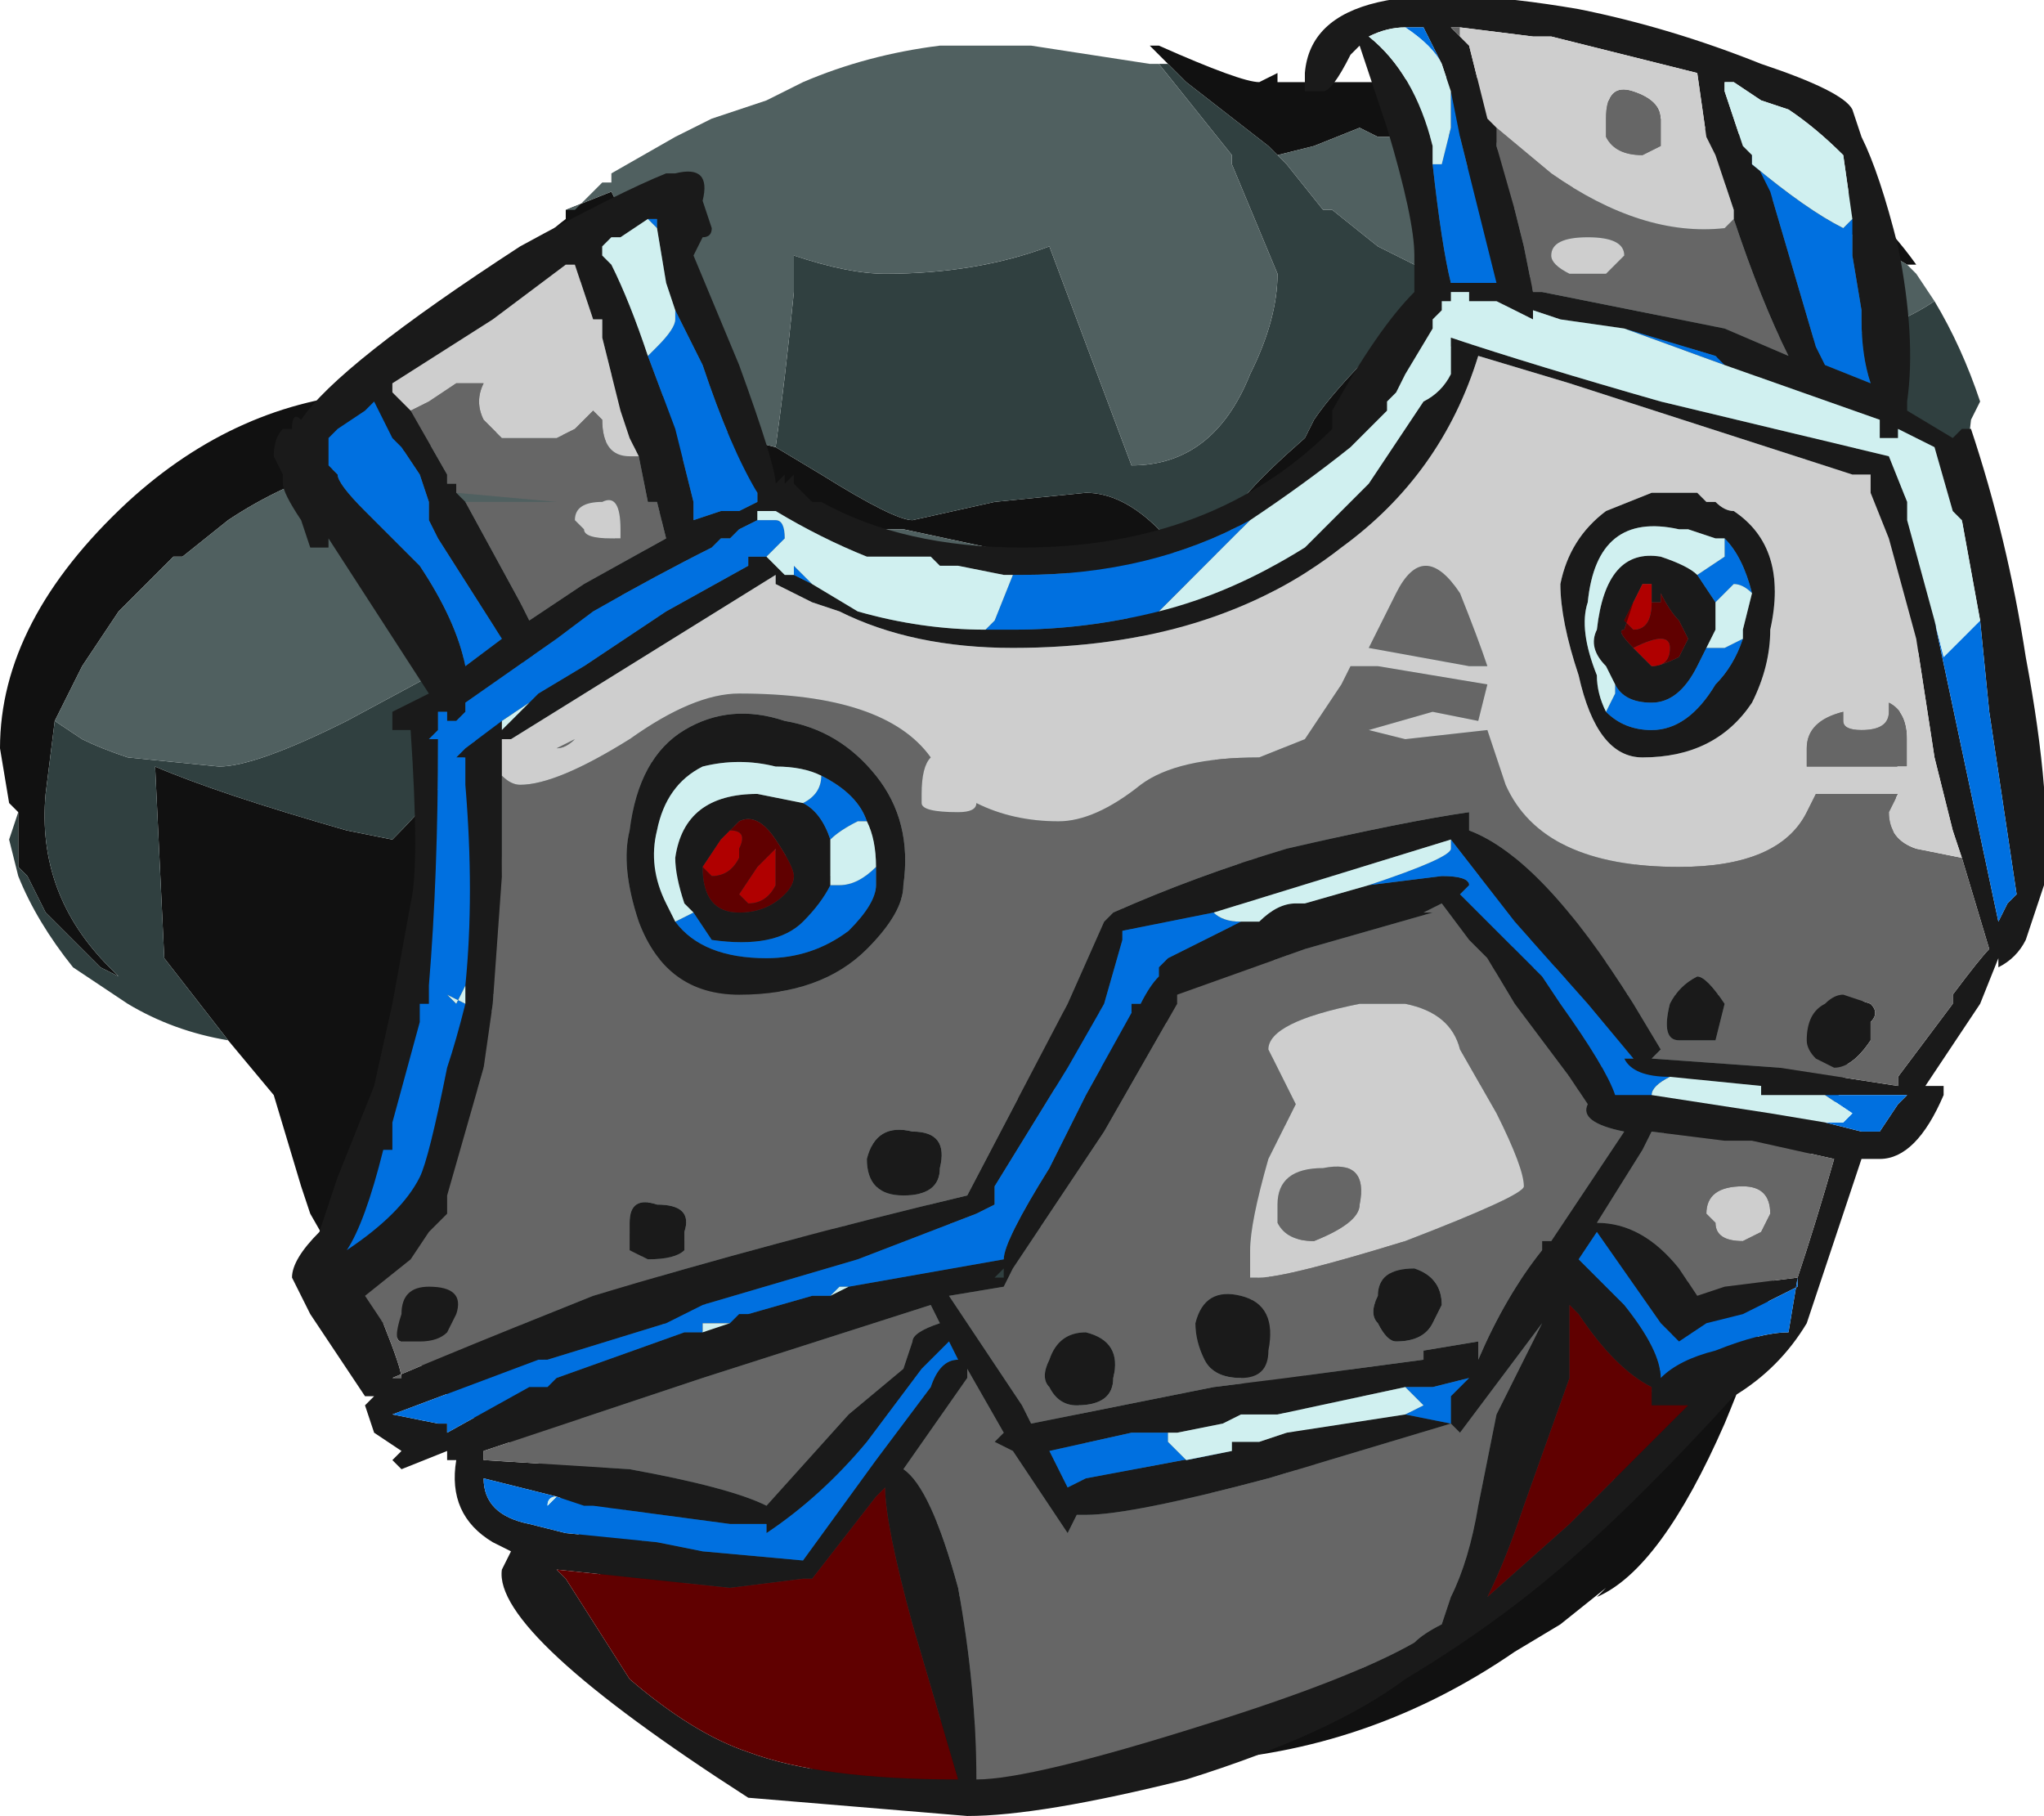 <?xml version="1.0" encoding="UTF-8" standalone="no"?>
<svg xmlns:ffdec="https://www.free-decompiler.com/flash" xmlns:xlink="http://www.w3.org/1999/xlink" ffdec:objectType="frame" height="69.65px" width="78.4px" xmlns="http://www.w3.org/2000/svg">
  <g transform="matrix(1.0, 0.0, 0.0, 1.0, 37.1, 32.9)">
    <use ffdec:characterId="2019" height="67.2" transform="matrix(1.0, 0.0, 0.0, 1.0, -37.1, -31.15)" width="75.95" xlink:href="#sprite0"/>
    <use ffdec:characterId="2079" height="9.95" transform="matrix(7.0, 0.0, 0.0, 7.0, -26.6, -32.9)" width="9.7" xlink:href="#shape1"/>
  </g>
  <defs>
    <g id="sprite0" transform="matrix(1.0, 0.0, 0.0, 1.0, 37.1, 31.15)">
      <use ffdec:characterId="2018" height="9.6" transform="matrix(7.0, 0.0, 0.0, 7.0, -37.1, -31.15)" width="10.85" xlink:href="#shape0"/>
    </g>
    <g id="shape0" transform="matrix(1.0, 0.0, 0.0, 1.0, 5.3, 4.45)">
      <path d="M5.15 -3.25 Q4.9 -3.4 4.45 -3.6 L3.75 -3.8 3.6 -3.75 3.35 -3.7 3.3 -3.65 3.2 -3.65 Q2.9 -3.55 2.9 -3.4 2.9 -3.3 3.0 -3.25 L3.05 -3.25 3.05 -3.2 3.15 -3.15 2.8 -2.95 2.75 -2.95 2.75 -2.9 2.55 -2.7 2.25 -2.35 2.1 -2.2 Q2.0 -2.1 1.9 -2.0 L1.9 -1.85 1.85 -1.8 1.85 -1.65 Q1.9 -1.4 1.7 -1.3 1.7 -1.55 1.55 -1.7 L1.5 -1.8 1.45 -1.85 Q1.45 -1.95 1.85 -2.3 L1.9 -2.4 Q2.0 -2.55 2.25 -2.8 L2.65 -3.15 2.8 -3.25 2.7 -3.4 2.65 -3.6 Q2.65 -3.8 2.95 -3.9 L2.8 -3.95 2.25 -3.95 2.15 -4.0 1.9 -3.9 1.7 -3.85 1.65 -3.9 1.2 -4.25 1.1 -4.35 1.0 -4.45 1.05 -4.45 Q1.5 -4.25 1.6 -4.25 L1.7 -4.3 1.7 -4.25 2.25 -4.25 Q3.05 -4.35 3.8 -4.05 L3.95 -4.0 Q4.3 -4.0 4.6 -3.8 4.95 -3.6 5.2 -3.25 L5.15 -3.25 M-1.05 -2.25 L-0.8 -2.1 Q-0.4 -1.85 -0.3 -1.85 L0.15 -1.95 0.65 -2.0 Q0.85 -2.0 1.05 -1.8 1.2 -1.6 1.3 -1.2 L1.4 -0.85 1.4 -0.8 1.5 -0.5 1.55 -0.5 1.55 -0.25 1.6 0.0 1.55 0.0 1.6 0.25 1.65 0.45 1.65 0.5 1.7 0.6 Q1.7 0.8 1.4 0.85 L1.1 0.9 Q0.7 1.25 0.15 1.35 L-0.8 1.3 -0.95 1.25 Q-1.25 1.15 -1.5 0.95 L-1.55 0.95 -1.95 0.75 -2.1 0.75 -2.3 0.75 -2.65 0.75 -2.6 0.85 Q-2.15 1.45 -1.7 1.5 -1.8 1.3 -1.8 1.1 L-1.8 1.05 -1.75 1.05 -1.45 1.5 Q-1.15 1.85 -0.7 2.05 L-0.65 2.05 Q-0.7 2.1 -0.75 2.15 L-1.3 1.9 -1.6 1.65 -1.7 1.55 -1.9 1.55 -1.85 1.95 -1.85 2.05 Q-1.7 2.45 -1.15 2.5 L-1.2 2.55 -1.35 2.6 Q-1.8 2.6 -2.05 2.3 L-2.1 2.15 -2.35 2.15 Q-2.55 2.15 -2.7 2.05 L-2.8 1.95 -2.85 1.95 -2.15 3.0 -2.1 3.1 Q-1.95 3.45 -1.75 3.8 L-1.65 3.8 Q-1.55 4.1 -1.05 4.35 -0.55 4.7 0.1 4.75 L0.6 4.8 0.9 4.8 1.35 4.7 1.45 4.65 1.6 4.65 1.6 4.55 1.7 4.2 1.8 3.8 1.8 3.2 Q1.8 3.15 1.75 3.05 L1.55 2.95 1.5 2.85 1.4 2.8 Q1.35 2.75 1.35 2.7 L1.65 2.3 1.7 2.2 1.85 2.05 Q2.1 1.75 2.1 1.6 L2.05 1.5 2.05 1.3 2.0 1.25 2.0 0.9 2.1 0.85 Q2.2 0.95 2.35 1.4 L2.35 1.6 2.4 1.7 2.4 2.0 Q2.4 2.2 2.3 2.3 L2.05 2.45 Q1.75 2.65 1.9 3.3 1.95 3.55 1.85 4.0 L1.65 4.6 1.85 4.55 1.95 4.5 2.65 4.3 2.95 4.05 3.05 3.95 3.1 3.85 3.25 3.75 Q3.5 3.6 3.7 3.05 3.85 2.7 3.95 2.3 L3.9 2.1 4.0 1.75 4.0 1.7 Q3.8 1.4 3.25 1.25 L3.15 1.2 3.25 1.2 3.65 1.1 Q3.8 1.1 4.0 1.2 4.15 1.3 4.3 1.3 L4.35 1.25 4.4 1.25 4.55 0.95 4.6 0.8 4.6 0.7 Q4.65 0.65 4.65 0.35 4.65 0.2 4.6 0.15 L4.65 0.05 4.55 -0.05 4.5 -0.05 4.45 0.0 4.45 0.05 4.4 0.0 4.3 0.15 4.2 0.2 3.65 0.55 3.3 0.6 3.2 0.6 2.5 0.65 2.6 0.65 2.7 0.6 Q3.0 0.5 3.25 0.35 3.5 0.2 3.75 -0.05 L3.9 0.0 Q4.05 0.0 4.25 -0.2 L4.8 -1.0 4.9 -1.2 5.05 -1.45 Q5.0 -1.7 4.9 -1.95 4.75 -2.2 4.5 -2.4 L4.45 -2.4 4.25 -2.6 4.0 -2.75 3.95 -2.75 3.9 -2.8 Q4.25 -2.75 4.75 -2.35 5.1 -2.05 5.3 -1.8 L5.45 -1.95 5.45 -1.75 Q5.45 -1.85 5.45 -1.7 L5.35 -1.35 5.3 -1.25 5.25 -1.2 5.2 -1.1 5.15 -0.8 5.1 -0.8 5.1 -0.75 Q5.1 -0.05 5.0 0.25 L5.0 0.3 Q4.95 0.4 4.95 0.6 L4.85 1.05 4.8 1.2 4.8 1.25 Q4.55 1.75 4.45 2.05 L4.45 2.15 Q4.4 2.5 4.15 3.1 3.8 3.9 3.45 4.05 L3.5 4.0 3.25 4.2 3.0 4.35 Q2.2 4.9 1.25 4.95 L0.6 5.1 Q-0.35 5.3 -1.15 4.85 L-1.2 4.8 Q-1.6 4.6 -1.85 4.2 -2.1 3.8 -2.3 3.35 L-2.8 3.0 -3.15 2.6 -3.2 2.55 -3.4 2.3 -3.6 1.95 -3.65 1.8 -3.8 1.3 -4.05 1.0 -4.4 0.55 -4.45 -0.5 Q-4.1 -0.35 -3.4 -0.15 L-3.15 -0.1 Q-2.65 -0.6 -2.35 -1.25 L-2.25 -1.45 -2.35 -1.2 -2.45 -0.85 Q-2.65 -0.5 -2.6 -0.3 -2.55 -0.1 -2.55 0.1 L-2.15 0.35 -1.7 0.55 -1.5 0.6 Q-1.05 0.75 -0.6 0.8 L0.9 0.85 Q1.2 0.7 1.3 0.6 L1.35 0.55 Q1.5 0.4 1.5 -0.05 L1.5 -0.15 1.4 -0.4 1.35 -0.55 1.2 -0.85 1.15 -0.9 Q0.9 -1.45 0.35 -1.65 L-0.35 -1.8 -0.6 -1.8 Q-0.9 -1.8 -1.15 -2.0 L-1.2 -2.05 Q-1.4 -2.15 -1.8 -2.25 L-2.45 -2.35 -2.75 -2.3 -3.2 -2.2 -3.3 -2.2 -3.4 -2.15 Q-3.75 -2.05 -4.05 -1.85 L-4.3 -1.65 -4.35 -1.65 -4.65 -1.35 -4.85 -1.05 -5.0 -0.75 -5.05 -0.35 Q-5.1 0.2 -4.7 0.6 L-4.65 0.65 -4.75 0.6 -5.05 0.3 -5.15 0.1 -5.2 0.05 -5.2 -0.25 -5.25 -0.3 -5.3 -0.6 Q-5.3 -1.3 -4.6 -1.95 -4.0 -2.5 -3.25 -2.55 -3.15 -2.65 -2.9 -2.8 L-2.55 -3.0 -2.5 -3.15 Q-2.4 -3.35 -2.2 -3.5 L-2.2 -3.55 -1.95 -3.65 -1.9 -3.55 Q-2.15 -3.3 -2.15 -2.85 L-2.15 -2.75 -2.2 -2.7 -2.1 -2.65 Q-2.05 -2.6 -2.0 -2.6 L-1.95 -2.6 -1.95 -2.65 Q-1.8 -2.6 -1.6 -2.5 L-1.25 -2.3 -1.05 -2.25 M3.1 2.2 L3.1 2.2 M-2.55 1.25 L-2.8 1.0 -2.5 1.7 -2.15 1.9 -2.15 1.65 -2.1 1.5 Q-2.35 1.45 -2.55 1.25" fill="#111111" fill-rule="evenodd" stroke="none"/>
      <path d="M1.1 -4.35 L1.2 -4.25 1.65 -3.9 1.7 -3.85 1.75 -3.8 1.95 -3.55 2.0 -3.55 2.25 -3.35 Q2.45 -3.25 2.65 -3.15 L2.25 -2.8 Q2.0 -2.55 1.9 -2.4 L1.85 -2.3 Q1.45 -1.95 1.45 -1.85 L1.45 -1.8 Q1.35 -1.7 1.35 -1.55 1.35 -1.45 1.5 -1.15 L1.5 -1.1 1.4 -0.85 1.3 -1.2 Q1.2 -1.6 1.05 -1.8 0.85 -2.0 0.65 -2.0 L0.15 -1.95 -0.3 -1.85 Q-0.4 -1.85 -0.8 -2.1 L-1.05 -2.25 Q-1.0 -2.6 -0.95 -3.1 L-0.95 -3.3 Q-0.65 -3.2 -0.45 -3.2 0.05 -3.2 0.45 -3.35 L0.9 -2.15 Q1.35 -2.15 1.55 -2.65 1.7 -2.95 1.7 -3.2 L1.45 -3.8 1.45 -3.85 1.05 -4.35 1.1 -4.35 M1.4 -0.4 L1.5 -0.15 1.5 -0.05 Q1.5 0.4 1.35 0.55 L1.3 0.6 Q1.2 0.7 0.9 0.85 L-0.6 0.8 Q-1.05 0.75 -1.5 0.6 L-1.7 0.55 -2.15 0.35 -2.55 0.1 Q-2.55 -0.1 -2.6 -0.3 -2.65 -0.5 -2.45 -0.85 L-2.35 -1.2 -2.25 -1.45 -2.35 -1.25 Q-2.65 -0.6 -3.15 -0.1 L-3.4 -0.15 Q-4.1 -0.35 -4.45 -0.5 L-4.4 0.55 -4.05 1.0 Q-4.35 0.95 -4.6 0.8 L-4.9 0.6 Q-5.1 0.35 -5.2 0.1 L-5.25 -0.1 -5.2 -0.25 -5.2 0.05 -5.15 0.1 -5.05 0.3 -4.75 0.6 -4.65 0.65 -4.7 0.6 Q-5.1 0.2 -5.05 -0.35 L-5.0 -0.75 -4.85 -0.65 Q-4.75 -0.6 -4.6 -0.55 L-4.1 -0.5 Q-3.9 -0.5 -3.4 -0.75 L-2.75 -1.1 -2.6 -1.25 Q-2.2 -1.6 -1.85 -1.8 L-1.6 -1.95 -1.7 -1.8 -2.15 -0.95 Q-1.95 -0.75 -1.65 -0.45 -0.75 0.3 0.3 0.3 1.5 0.3 1.5 -0.05 L1.4 -0.4 M5.45 -1.95 L5.3 -1.8 Q5.1 -2.05 4.75 -2.35 4.25 -2.75 3.9 -2.8 L3.95 -2.75 3.55 -2.9 3.95 -3.0 Q4.35 -2.85 4.65 -2.85 5.0 -2.85 5.3 -3.05 5.45 -2.8 5.55 -2.5 L5.5 -2.4 5.45 -1.95 M4.5 -2.4 Q4.75 -2.2 4.9 -1.95 5.0 -1.7 5.05 -1.45 L4.9 -1.2 4.8 -1.0 4.25 -0.2 Q4.05 0.0 3.9 0.0 L3.75 -0.05 Q3.5 0.2 3.25 0.35 3.0 0.5 2.7 0.6 L2.2 0.7 1.85 0.75 1.85 0.65 1.8 0.6 Q1.75 0.5 1.65 0.5 L1.65 0.45 1.6 0.25 1.55 0.0 1.6 0.0 1.55 -0.25 1.55 -0.5 1.5 -0.5 1.4 -0.8 1.5 -1.1 1.75 -0.6 Q2.2 0.25 2.4 0.25 2.6 0.25 2.95 0.0 L3.0 0.0 3.25 -0.05 3.25 -0.1 Q3.7 -0.35 3.85 -0.55 L3.9 -0.6 4.15 -1.0 4.25 -1.1 4.3 -1.2 Q4.5 -1.6 4.6 -2.0 4.6 -2.35 4.5 -2.35 L4.5 -2.4 M2.5 0.65 L3.2 0.6 3.25 0.65 3.5 0.75 4.2 0.75 Q4.25 0.75 4.45 0.85 L4.55 0.95 4.4 1.25 4.35 1.25 4.3 1.3 Q4.15 1.3 4.0 1.2 3.8 1.1 3.65 1.1 L3.25 1.2 3.15 1.2 3.25 1.25 Q3.8 1.4 4.0 1.7 L4.0 1.75 3.9 2.1 3.95 2.3 Q3.85 2.7 3.7 3.05 3.5 3.6 3.25 3.75 L3.1 3.85 3.05 3.95 2.95 4.05 2.65 4.3 1.95 4.5 1.85 4.55 1.65 4.6 1.85 4.0 Q1.95 3.55 1.9 3.3 1.75 2.65 2.05 2.45 L2.3 2.3 Q2.4 2.2 2.4 2.0 L2.4 1.7 2.4 1.75 Q2.5 1.9 2.65 1.9 L3.2 1.85 3.25 1.85 Q3.4 1.8 3.4 1.65 3.4 1.55 3.25 1.45 3.15 1.3 2.85 1.25 2.35 1.2 2.35 1.6 L2.35 1.4 Q2.2 0.95 2.1 0.85 L2.0 0.9 2.0 1.25 2.05 1.3 2.05 1.5 Q2.0 1.45 1.95 1.45 L1.85 1.45 1.6 1.5 1.15 2.0 1.15 2.3 Q1.2 2.35 1.3 2.35 L1.6 2.3 1.65 2.3 1.35 2.7 Q1.35 2.75 1.4 2.8 L1.2 2.8 Q0.6 2.75 0.6 3.1 0.6 3.25 0.95 3.35 1.25 3.5 1.55 3.5 1.7 3.5 1.75 3.4 L1.75 3.05 Q1.8 3.15 1.8 3.2 L1.8 3.8 1.7 4.2 1.6 4.55 1.6 4.65 1.45 4.65 1.35 4.7 0.9 4.8 Q0.65 4.4 0.55 4.4 0.3 4.25 0.1 4.0 L-0.2 3.6 Q-0.1 4.0 0.0 4.1 0.05 4.2 0.05 4.45 L0.1 4.75 Q-0.55 4.7 -1.05 4.35 -1.55 4.1 -1.65 3.8 L-1.75 3.8 Q-1.95 3.45 -2.1 3.1 L-2.15 3.0 -2.85 1.95 -2.8 1.95 -2.7 2.05 Q-2.55 2.15 -2.35 2.15 L-2.1 2.15 -2.05 2.3 Q-1.8 2.6 -1.35 2.6 L-1.2 2.55 -1.15 2.5 Q-1.7 2.45 -1.85 2.05 L-1.85 1.95 -1.9 1.55 -1.7 1.55 Q-1.75 1.6 -1.75 1.85 -1.75 1.95 -1.65 2.0 -1.55 2.15 -1.3 2.15 L-1.25 2.1 -1.3 1.9 -0.75 2.15 Q-0.7 2.1 -0.65 2.05 L-0.7 2.05 Q-1.15 1.85 -1.45 1.5 L-1.75 1.05 -1.8 1.05 -1.8 1.0 Q-1.85 0.95 -2.1 0.75 L-1.95 0.75 -1.55 0.95 -1.5 0.95 Q-1.5 1.2 -1.35 1.35 -1.2 1.45 -0.85 1.55 L-0.8 1.5 Q-0.85 1.4 -0.95 1.25 L-0.8 1.3 0.15 1.35 Q-0.2 1.45 -0.65 1.45 L-0.4 1.7 -0.7 2.05 -0.4 1.75 -0.3 1.8 Q-0.05 2.1 0.15 2.1 0.4 2.1 1.15 1.5 L1.85 0.95 2.0 1.0 2.0 0.95 1.85 0.85 1.85 0.8 2.15 0.75 2.5 0.65 M-1.8 1.1 Q-1.8 1.3 -1.7 1.5 -2.15 1.45 -2.6 0.85 L-2.65 0.75 -2.3 0.75 -2.45 0.75 -2.35 0.85 Q-2.2 1.05 -2.0 1.15 L-1.8 1.15 -1.8 1.1 M3.1 2.2 L3.1 2.2 M2.15 2.9 Q2.2 3.05 2.35 3.05 2.5 3.05 2.85 2.75 L3.2 2.5 Q3.2 2.25 2.65 2.3 2.1 2.35 2.1 2.75 2.1 2.85 2.15 2.9 M-2.2 -3.55 L-2.2 -3.5 -2.2 -3.55 M-1.2 -2.05 L-1.15 -2.0 -1.3 -2.0 -1.2 -2.05 M-2.55 1.25 Q-2.35 1.45 -2.1 1.5 L-2.15 1.65 -2.15 1.9 -2.5 1.7 -2.8 1.0 -2.55 1.25" fill="#304040" fill-rule="evenodd" stroke="none"/>
      <path d="M2.1 -2.2 L2.25 -2.35 2.55 -2.7 2.75 -2.9 2.75 -2.95 2.8 -2.95 3.15 -3.15 3.05 -3.2 3.05 -3.25 3.0 -3.25 Q2.9 -3.3 2.9 -3.4 2.9 -3.55 3.2 -3.65 L3.3 -3.65 3.35 -3.7 3.6 -3.75 3.75 -3.8 4.45 -3.6 Q4.9 -3.4 5.15 -3.25 L5.2 -3.2 5.3 -3.05 Q5.0 -2.85 4.65 -2.85 4.35 -2.85 3.95 -3.0 L3.55 -2.9 3.95 -2.75 4.0 -2.75 4.25 -2.6 4.45 -2.4 4.5 -2.4 4.5 -2.35 Q4.6 -2.35 4.6 -2.0 4.5 -1.6 4.3 -1.2 L4.25 -1.1 4.15 -1.0 3.9 -0.6 3.85 -0.55 Q3.7 -0.35 3.25 -0.1 L3.25 -0.05 3.0 0.0 2.95 0.0 Q2.6 0.25 2.4 0.25 2.2 0.25 1.75 -0.6 L1.5 -1.1 1.4 -0.8 1.4 -0.85 1.5 -1.1 1.5 -1.15 Q1.35 -1.45 1.35 -1.55 1.35 -1.7 1.45 -1.8 L1.45 -1.85 1.5 -1.8 1.55 -1.7 Q1.7 -1.55 1.7 -1.3 1.9 -1.4 1.85 -1.65 L1.85 -1.8 1.9 -1.85 1.9 -2.0 Q2.0 -2.1 2.1 -2.2 M1.7 -3.85 L1.9 -3.9 2.15 -4.0 2.25 -3.95 2.8 -3.95 2.95 -3.9 Q2.65 -3.8 2.65 -3.6 L2.7 -3.4 2.8 -3.25 2.65 -3.15 Q2.45 -3.25 2.25 -3.35 L2.0 -3.55 1.95 -3.55 1.75 -3.8 1.7 -3.85 M-2.2 -3.55 L-2.15 -3.55 -2.0 -3.7 -1.95 -3.7 -1.95 -3.75 -1.6 -3.95 -1.4 -4.05 -1.1 -4.15 -0.9 -4.25 Q-0.55 -4.4 -0.15 -4.45 L0.35 -4.45 1.0 -4.35 1.05 -4.35 1.45 -3.85 1.45 -3.8 1.7 -3.2 Q1.7 -2.95 1.55 -2.65 1.35 -2.15 0.9 -2.15 L0.45 -3.35 Q0.05 -3.2 -0.45 -3.2 -0.65 -3.2 -0.95 -3.3 L-0.95 -3.1 Q-1.0 -2.6 -1.05 -2.25 L-1.25 -2.3 -1.6 -2.5 Q-1.8 -2.6 -1.95 -2.65 L-1.95 -2.6 -2.0 -2.6 Q-2.05 -2.6 -2.1 -2.65 L-2.2 -2.7 -2.15 -2.75 -2.15 -2.85 Q-2.15 -3.3 -1.9 -3.55 L-1.95 -3.65 -2.2 -3.55 M-1.15 -2.0 Q-0.9 -1.8 -0.6 -1.8 L-0.35 -1.8 0.35 -1.65 Q0.9 -1.45 1.15 -0.9 L1.2 -0.85 1.35 -0.55 1.4 -0.4 1.5 -0.05 Q1.5 0.3 0.3 0.3 -0.75 0.3 -1.65 -0.45 -1.95 -0.75 -2.15 -0.95 L-1.7 -1.8 -1.6 -1.95 -1.85 -1.8 Q-2.2 -1.6 -2.6 -1.25 L-2.75 -1.1 -3.4 -0.75 Q-3.9 -0.5 -4.1 -0.5 L-4.6 -0.55 Q-4.75 -0.6 -4.85 -0.65 L-5.0 -0.75 -4.85 -1.05 -4.65 -1.35 -4.35 -1.65 -4.3 -1.65 -4.05 -1.85 Q-3.75 -2.05 -3.4 -2.15 L-3.3 -2.2 -3.2 -2.2 -2.75 -2.3 -2.45 -2.35 -1.8 -2.25 Q-1.4 -2.15 -1.2 -2.05 L-1.3 -2.0 -1.15 -2.0 M2.7 0.6 L2.6 0.65 2.5 0.65 2.15 0.75 1.85 0.8 1.85 0.85 2.0 0.95 2.0 1.0 1.85 0.95 1.15 1.5 Q0.4 2.1 0.15 2.1 -0.05 2.1 -0.3 1.8 L-0.4 1.75 -0.7 2.05 -0.4 1.7 -0.65 1.45 Q-0.2 1.45 0.15 1.35 0.7 1.25 1.1 0.9 L1.4 0.85 Q1.7 0.8 1.7 0.6 L1.65 0.5 Q1.75 0.5 1.8 0.6 L1.85 0.65 1.85 0.75 2.2 0.7 2.7 0.6 M3.2 0.6 L3.3 0.6 3.65 0.55 4.2 0.2 4.3 0.15 4.4 0.0 4.45 0.05 4.45 0.0 4.5 -0.05 4.55 -0.05 4.65 0.05 4.6 0.15 Q4.65 0.2 4.65 0.35 4.65 0.65 4.6 0.7 L4.6 0.8 4.55 0.95 4.45 0.85 Q4.25 0.75 4.2 0.75 L3.5 0.75 3.25 0.65 3.2 0.6 M2.4 1.7 L2.35 1.6 Q2.35 1.2 2.85 1.25 3.15 1.3 3.25 1.45 3.4 1.55 3.4 1.65 3.4 1.8 3.25 1.85 L3.2 1.85 2.65 1.9 Q2.5 1.9 2.4 1.75 L2.4 1.7 M2.05 1.5 L2.1 1.6 Q2.1 1.75 1.85 2.05 L1.7 2.2 1.65 2.3 1.6 2.3 1.3 2.35 Q1.2 2.35 1.15 2.3 L1.15 2.0 1.6 1.5 1.85 1.45 1.95 1.45 Q2.0 1.45 2.05 1.5 M1.4 2.8 L1.5 2.85 1.55 2.95 1.75 3.05 1.75 3.4 Q1.7 3.5 1.55 3.5 1.25 3.5 0.95 3.35 0.6 3.25 0.6 3.1 0.6 2.75 1.2 2.8 L1.4 2.8 M0.9 4.8 L0.6 4.8 0.1 4.75 0.05 4.45 Q0.05 4.2 0.0 4.1 -0.1 4.0 -0.2 3.6 L0.1 4.0 Q0.3 4.25 0.55 4.4 0.65 4.4 0.9 4.8 M-1.7 1.55 L-1.6 1.65 -1.3 1.9 -1.25 2.1 -1.3 2.15 Q-1.55 2.15 -1.65 2.0 -1.75 1.95 -1.75 1.85 -1.75 1.6 -1.7 1.55 M-1.8 1.05 L-1.8 1.1 -1.8 1.15 -2.0 1.15 Q-2.2 1.05 -2.35 0.85 L-2.45 0.75 -2.3 0.75 -2.1 0.75 Q-1.85 0.95 -1.8 1.0 L-1.8 1.05 M-1.5 0.95 Q-1.25 1.15 -0.95 1.25 -0.85 1.4 -0.8 1.5 L-0.85 1.55 Q-1.2 1.45 -1.35 1.35 -1.5 1.2 -1.5 0.95 M2.15 2.9 Q2.1 2.85 2.1 2.75 2.1 2.35 2.65 2.3 3.2 2.25 3.2 2.5 L2.85 2.75 Q2.5 3.05 2.35 3.05 2.2 3.05 2.15 2.9" fill="#506060" fill-rule="evenodd" stroke="none"/>
    </g>
    <g id="shape1" transform="matrix(1.0, 0.0, 0.0, 1.0, 3.8, 4.7)">
      <path d="M4.2 -3.5 L4.2 -3.55 4.1 -3.85 4.05 -3.95 4.0 -4.3 3.2 -4.5 3.1 -4.5 2.7 -4.55 2.65 -4.55 2.7 -4.5 2.75 -4.45 2.85 -4.05 2.9 -4.0 2.9 -3.9 3.0 -3.55 3.05 -3.35 3.1 -3.1 3.15 -3.1 4.15 -2.9 4.5 -2.75 Q4.35 -3.05 4.2 -3.5 M4.15 -4.2 L4.25 -3.9 4.3 -3.85 4.4 -3.65 4.65 -2.8 4.7 -2.7 4.95 -2.6 Q4.9 -2.75 4.9 -2.95 L4.9 -3.0 4.85 -3.3 4.85 -3.5 4.8 -3.85 Q4.65 -4.0 4.5 -4.1 L4.35 -4.15 4.2 -4.25 4.15 -4.25 4.15 -4.2 M4.3 -4.3 L4.3 -4.3 M4.35 -4.35 Q4.8 -4.2 4.85 -4.1 L4.9 -3.95 Q5.0 -3.75 5.1 -3.35 5.2 -2.85 5.15 -2.5 L5.15 -2.45 5.4 -2.3 5.45 -2.35 5.5 -2.35 Q5.7 -1.75 5.8 -1.1 5.95 -0.3 5.9 0.15 L5.8 0.45 Q5.75 0.55 5.65 0.6 L5.65 0.55 5.55 0.8 5.25 1.25 5.35 1.25 5.35 1.3 Q5.2 1.65 5.0 1.65 L4.9 1.65 4.6 2.55 Q4.45 2.8 4.2 2.95 3.7 3.5 3.3 3.85 2.9 4.2 2.4 4.5 2.0 4.8 1.2 5.05 0.4 5.25 0.0 5.25 L-1.2 5.15 Q-2.6 4.25 -2.55 3.9 L-2.5 3.8 -2.6 3.75 Q-2.85 3.6 -2.8 3.3 L-2.85 3.3 -2.85 3.25 -3.1 3.35 -3.15 3.3 -3.1 3.25 -3.25 3.15 -3.3 3.0 -3.25 2.95 -3.3 2.95 -3.6 2.5 -3.7 2.3 Q-3.7 2.2 -3.55 2.05 L-3.45 1.75 -3.25 1.25 -3.15 0.8 -3.05 0.25 Q-3.0 0.05 -3.05 -0.7 L-3.15 -0.7 -3.15 -0.8 -2.95 -0.9 -3.5 -1.75 -3.5 -1.7 -3.6 -1.7 -3.65 -1.85 Q-3.75 -2.0 -3.75 -2.05 L-3.75 -2.1 -3.8 -2.2 Q-3.8 -2.3 -3.75 -2.35 L-3.7 -2.35 Q-3.7 -2.45 -3.65 -2.4 -3.45 -2.7 -2.45 -3.35 -1.9 -3.65 -1.65 -3.75 L-1.6 -3.75 Q-1.4 -3.8 -1.45 -3.6 L-1.4 -3.45 Q-1.4 -3.4 -1.45 -3.4 L-1.5 -3.3 -1.25 -2.7 Q-1.05 -2.15 -1.05 -2.05 L-1.0 -2.1 -1.0 -2.05 -0.95 -2.1 -0.95 -2.05 -0.85 -1.95 -0.8 -1.95 Q-0.35 -1.7 0.3 -1.7 1.35 -1.7 2.0 -2.35 L2.0 -2.45 Q2.25 -2.9 2.45 -3.1 L2.45 -3.3 Q2.45 -3.5 2.3 -4.0 L2.15 -4.45 2.1 -4.4 Q2.0 -4.2 1.95 -4.2 L1.85 -4.2 1.85 -4.3 Q1.9 -4.9 3.35 -4.65 3.85 -4.55 4.35 -4.35 M2.4 -4.55 Q2.3 -4.55 2.2 -4.5 2.45 -4.3 2.55 -3.9 L2.55 -3.8 Q2.6 -3.35 2.65 -3.15 L2.9 -3.15 2.7 -3.95 2.65 -4.2 2.6 -4.35 2.5 -4.55 2.4 -4.55 M2.6 -4.55 L2.6 -4.55 M3.6 -2.9 L3.25 -2.95 3.1 -3.0 3.1 -2.95 2.9 -3.05 2.75 -3.05 2.75 -3.1 2.65 -3.1 2.65 -3.05 2.6 -3.05 2.6 -3.0 2.55 -2.95 2.55 -2.9 2.4 -2.65 2.35 -2.55 2.3 -2.5 2.3 -2.45 2.25 -2.4 2.1 -2.25 Q1.85 -2.05 1.55 -1.85 1.0 -1.55 0.3 -1.55 L0.25 -1.55 0.2 -1.55 -0.05 -1.6 -0.15 -1.6 -0.2 -1.65 -0.55 -1.65 Q-0.8 -1.75 -1.05 -1.9 L-1.15 -1.9 -1.15 -1.85 -1.25 -1.8 -1.3 -1.75 -1.35 -1.75 -1.4 -1.7 Q-1.7 -1.55 -2.05 -1.35 L-2.25 -1.2 -2.75 -0.85 -2.75 -0.8 -2.8 -0.75 -2.85 -0.75 -2.85 -0.8 -2.9 -0.8 -2.9 -0.7 -2.95 -0.65 -2.9 -0.65 Q-2.9 0.1 -2.95 0.7 L-2.95 0.8 -3.0 0.8 -3.0 0.9 -3.15 1.45 -3.15 1.6 -3.2 1.6 Q-3.3 2.0 -3.4 2.15 -3.1 1.95 -3.0 1.75 -2.95 1.65 -2.85 1.15 -2.8 1.0 -2.75 0.8 L-2.75 0.7 Q-2.7 0.2 -2.75 -0.4 L-2.75 -0.55 -2.8 -0.55 -2.75 -0.6 -2.55 -0.75 -2.55 -0.7 -2.35 -0.9 -2.1 -1.05 -1.65 -1.35 -1.2 -1.6 -1.2 -1.65 -1.1 -1.65 -1.0 -1.55 -0.95 -1.55 -0.85 -1.5 -0.6 -1.35 Q-0.25 -1.25 0.1 -1.25 L0.25 -1.25 Q0.65 -1.25 1.05 -1.35 1.45 -1.45 1.85 -1.7 L2.2 -2.05 2.5 -2.5 Q2.6 -2.55 2.65 -2.65 L2.65 -2.85 Q3.1 -2.7 3.8 -2.5 L5.05 -2.2 5.15 -1.95 5.15 -1.85 5.3 -1.3 5.65 0.35 5.7 0.25 5.75 0.2 5.6 -0.8 5.55 -1.3 5.45 -1.85 5.4 -1.9 5.3 -2.25 5.1 -2.35 5.1 -2.3 5.0 -2.3 5.0 -2.35 5.0 -2.4 4.15 -2.7 4.1 -2.75 3.6 -2.9 M-2.55 -0.45 L-2.55 0.1 -2.6 0.8 -2.65 1.15 -2.85 1.85 -2.85 1.95 -2.95 2.05 -3.05 2.2 -3.3 2.4 -3.2 2.55 Q-3.1 2.8 -3.1 2.85 L-3.15 2.85 Q-2.8 2.7 -2.05 2.4 -1.05 2.1 0.0 1.85 L0.55 0.8 0.75 0.35 0.8 0.3 Q1.25 0.1 1.75 -0.05 2.4 -0.2 2.75 -0.25 L2.75 -0.15 Q3.15 0.0 3.65 0.8 L3.8 1.05 3.75 1.1 4.45 1.15 5.1 1.25 5.1 1.2 5.4 0.8 5.4 0.75 Q5.55 0.55 5.6 0.5 L5.45 0.0 5.4 -0.15 5.3 -0.55 5.2 -1.2 5.05 -1.75 4.95 -2.0 4.95 -2.1 4.85 -2.1 3.3 -2.6 2.8 -2.75 Q2.6 -2.1 2.05 -1.7 1.35 -1.15 0.25 -1.15 -0.3 -1.15 -0.7 -1.35 L-0.85 -1.4 -1.05 -1.5 -1.05 -1.55 -2.5 -0.65 -2.55 -0.65 -2.55 -0.45 M2.65 -0.1 L1.35 0.3 0.85 0.4 0.85 0.45 0.75 0.8 0.55 1.15 0.15 1.8 0.15 1.9 0.05 1.95 -0.6 2.2 -1.45 2.45 -1.65 2.55 -2.3 2.75 -2.35 2.75 -3.15 3.05 -2.9 3.1 -2.85 3.1 -2.85 3.15 -2.4 2.9 -2.35 2.9 -2.3 2.9 -2.25 2.85 -1.55 2.6 -1.45 2.6 -1.3 2.55 -1.25 2.5 -1.2 2.5 -0.85 2.4 -0.75 2.4 -0.65 2.35 0.2 2.2 Q0.2 2.1 0.45 1.7 L0.65 1.3 0.9 0.85 0.9 0.8 0.95 0.8 Q1.0 0.7 1.05 0.65 L1.05 0.6 1.1 0.55 1.2 0.5 Q1.3 0.45 1.5 0.35 L1.6 0.35 Q1.7 0.25 1.8 0.25 L1.85 0.25 2.2 0.15 2.6 0.1 Q2.75 0.1 2.75 0.15 L2.7 0.2 3.15 0.65 3.25 0.8 Q3.5 1.15 3.55 1.3 L3.75 1.3 4.4 1.4 4.7 1.45 4.9 1.5 5.0 1.5 5.1 1.35 5.15 1.3 4.7 1.3 4.35 1.3 4.35 1.25 3.85 1.2 Q3.65 1.2 3.6 1.1 L3.65 1.1 3.4 0.8 3.0 0.35 2.65 -0.1 M4.15 -1.75 L4.1 -1.75 3.95 -1.8 3.9 -1.8 Q3.45 -1.9 3.4 -1.4 3.35 -1.25 3.45 -1.0 3.45 -0.9 3.5 -0.8 3.6 -0.7 3.75 -0.7 3.95 -0.7 4.1 -0.95 4.2 -1.05 4.25 -1.2 L4.25 -1.25 4.3 -1.45 Q4.25 -1.65 4.15 -1.75 M3.55 -0.95 L3.5 -1.05 Q3.4 -1.15 3.45 -1.25 3.5 -1.7 3.8 -1.65 3.95 -1.6 4.0 -1.55 L4.1 -1.4 4.1 -1.25 4.05 -1.15 4.0 -1.05 Q3.9 -0.85 3.75 -0.85 3.6 -0.85 3.55 -0.95 M3.95 -2.0 L4.0 -2.0 4.05 -1.95 4.1 -1.95 Q4.15 -1.9 4.2 -1.9 4.5 -1.7 4.4 -1.25 4.4 -1.05 4.3 -0.85 4.1 -0.55 3.7 -0.55 3.45 -0.55 3.35 -1.0 3.25 -1.3 3.25 -1.5 3.3 -1.75 3.5 -1.9 L3.75 -2.0 3.95 -2.0 M3.75 -1.5 L3.7 -1.5 3.65 -1.4 3.6 -1.25 Q3.55 -1.25 3.65 -1.15 L3.7 -1.1 3.75 -1.05 Q3.8 -1.05 3.9 -1.1 L3.95 -1.2 3.9 -1.3 Q3.85 -1.35 3.8 -1.45 L3.8 -1.4 3.75 -1.4 3.75 -1.5 M4.95 0.8 Q5.0 0.85 4.95 0.9 L4.95 1.0 Q4.85 1.15 4.75 1.15 L4.65 1.1 Q4.6 1.05 4.6 1.0 4.6 0.85 4.7 0.8 4.75 0.75 4.8 0.75 L4.95 0.8 M3.85 0.8 Q3.9 0.7 4.0 0.65 4.05 0.65 4.15 0.8 L4.1 1.0 3.9 1.0 Q3.8 1.0 3.85 0.8 M3.0 0.8 L2.85 0.55 2.75 0.45 2.6 0.25 2.5 0.3 2.55 0.3 1.85 0.5 1.15 0.75 1.15 0.8 0.75 1.5 0.25 2.25 0.2 2.35 -0.1 2.4 0.3 3.0 0.35 3.1 1.35 2.9 1.75 2.85 2.5 2.75 2.5 2.7 2.8 2.65 2.8 2.75 Q2.95 2.4 3.15 2.15 L3.15 2.1 3.2 2.1 3.6 1.5 Q3.35 1.45 3.4 1.35 L3.3 1.2 3.0 0.8 M4.55 2.3 Q4.65 2.0 4.75 1.65 L4.3 1.55 4.15 1.55 3.75 1.5 3.7 1.6 3.45 2.0 Q3.7 2.0 3.9 2.25 L4.0 2.4 4.15 2.35 4.55 2.3 4.55 2.35 4.25 2.5 4.05 2.55 3.9 2.65 3.8 2.55 3.45 2.05 3.35 2.2 3.6 2.45 Q3.8 2.7 3.8 2.85 3.9 2.75 4.1 2.7 4.35 2.6 4.5 2.6 L4.55 2.3 M3.3 2.45 L3.3 2.85 3.05 3.55 Q2.95 3.85 2.85 4.05 L3.3 3.65 3.95 3.0 3.75 3.0 3.75 2.9 Q3.55 2.8 3.35 2.5 L3.3 2.45 M2.9 3.05 L3.15 2.55 Q2.85 2.95 2.7 3.15 L2.65 3.1 1.65 3.4 Q0.9 3.6 0.65 3.6 L0.6 3.6 0.55 3.7 0.25 3.25 0.15 3.2 0.2 3.15 0.0 2.8 0.0 2.85 -0.35 3.35 Q-0.2 3.45 -0.05 4.0 0.05 4.55 0.05 5.05 0.35 5.05 1.3 4.75 2.1 4.5 2.45 4.3 2.5 4.25 2.6 4.2 L2.65 4.05 Q2.75 3.85 2.8 3.55 L2.9 3.05 M0.15 2.3 L0.2 2.3 0.2 2.25 0.15 2.3 M0.6 3.0 Q0.5 3.0 0.45 2.9 0.4 2.85 0.45 2.75 0.5 2.6 0.65 2.6 0.85 2.65 0.8 2.85 0.8 3.0 0.6 3.0 M1.15 3.15 L0.9 3.15 0.45 3.25 0.55 3.45 0.65 3.4 1.45 3.25 1.45 3.2 1.6 3.2 1.75 3.15 2.4 3.05 2.65 3.1 2.65 2.95 2.75 2.85 2.55 2.9 2.4 2.9 1.7 3.05 1.5 3.05 1.4 3.1 1.15 3.15 M2.25 2.55 Q2.2 2.5 2.25 2.4 2.25 2.25 2.45 2.25 2.6 2.3 2.6 2.45 L2.55 2.55 Q2.5 2.65 2.35 2.65 2.3 2.65 2.25 2.55 M1.3 2.75 Q1.25 2.65 1.25 2.55 1.3 2.35 1.5 2.4 1.7 2.45 1.65 2.7 1.65 2.85 1.5 2.85 1.35 2.85 1.3 2.75 M-3.5 -2.15 L-3.45 -2.1 Q-3.45 -2.05 -3.3 -1.9 -3.25 -1.85 -3.2 -1.8 L-3.0 -1.6 Q-2.8 -1.3 -2.75 -1.05 L-2.55 -1.2 -2.9 -1.75 -2.95 -1.85 -2.95 -1.95 -3.0 -2.1 -3.1 -2.25 -3.15 -2.3 -3.25 -2.5 -3.3 -2.45 -3.45 -2.35 -3.5 -2.3 -3.5 -2.2 -3.5 -2.15 M-1.8 -2.2 L-1.85 -2.3 -1.9 -2.45 -2.0 -2.85 -2.0 -2.95 -2.05 -2.95 -2.15 -3.25 -2.2 -3.25 -2.6 -2.95 -3.15 -2.6 -3.15 -2.55 -3.05 -2.45 -2.85 -2.1 -2.85 -2.05 -2.8 -2.05 -2.8 -2.0 -2.75 -1.95 -2.45 -1.4 -2.4 -1.3 -2.1 -1.5 -1.65 -1.75 -1.7 -1.95 -1.75 -1.95 -1.8 -2.2 M-1.75 -2.75 L-1.6 -2.35 -1.5 -1.95 -1.5 -1.85 -1.35 -1.9 -1.25 -1.9 -1.15 -1.95 -1.15 -2.0 Q-1.3 -2.25 -1.45 -2.7 L-1.6 -3.0 -1.65 -3.15 -1.7 -3.45 -1.7 -3.5 -1.75 -3.5 -1.9 -3.4 -1.95 -3.4 -2.0 -3.35 -2.0 -3.3 -1.95 -3.25 Q-1.85 -3.05 -1.75 -2.75 M-0.8 -0.45 Q-0.9 -0.5 -1.05 -0.5 -1.25 -0.55 -1.45 -0.5 -1.65 -0.4 -1.7 -0.15 -1.75 0.05 -1.65 0.25 L-1.6 0.35 Q-1.45 0.55 -1.1 0.55 -0.85 0.55 -0.65 0.4 -0.5 0.25 -0.5 0.15 L-0.5 0.05 Q-0.5 -0.1 -0.55 -0.2 -0.6 -0.35 -0.8 -0.45 M-1.5 0.3 L-1.55 0.25 Q-1.6 0.1 -1.6 0.0 -1.55 -0.35 -1.15 -0.35 L-0.9 -0.3 Q-0.8 -0.25 -0.75 -0.1 -0.75 0.0 -0.75 0.15 -0.8 0.25 -0.9 0.35 -1.05 0.5 -1.4 0.45 L-1.5 0.3 M-1.85 -0.15 Q-1.8 -0.55 -1.55 -0.7 -1.3 -0.85 -1.0 -0.75 -0.7 -0.7 -0.5 -0.45 -0.3 -0.2 -0.35 0.15 -0.35 0.3 -0.55 0.5 -0.8 0.75 -1.25 0.75 -1.65 0.75 -1.8 0.35 -1.9 0.05 -1.85 -0.15 M-1.45 0.05 Q-1.45 0.3 -1.25 0.3 -1.1 0.3 -1.0 0.2 -0.95 0.15 -0.95 0.1 -0.95 0.05 -1.05 -0.1 -1.15 -0.25 -1.25 -0.2 L-1.3 -0.15 -1.35 -0.1 -1.45 0.05 M-0.3 1.5 Q-0.1 1.5 -0.15 1.7 -0.15 1.85 -0.35 1.85 -0.45 1.85 -0.5 1.8 -0.55 1.75 -0.55 1.65 -0.5 1.45 -0.3 1.5 M-2.8 2.5 L-2.85 2.6 Q-2.9 2.65 -3.0 2.65 L-3.1 2.65 Q-3.15 2.65 -3.1 2.5 -3.1 2.35 -2.95 2.35 -2.75 2.35 -2.8 2.5 M-1.7 1.9 Q-1.5 1.9 -1.55 2.05 L-1.55 2.15 Q-1.6 2.2 -1.75 2.2 L-1.85 2.15 -1.85 2.0 Q-1.85 1.85 -1.7 1.9 M-2.65 3.25 L-2.65 3.3 -1.85 3.35 Q-1.3 3.45 -1.1 3.55 L-0.65 3.05 -0.35 2.8 -0.3 2.65 Q-0.3 2.6 -0.15 2.55 L-0.2 2.45 -1.45 2.85 -2.65 3.25 M-2.25 3.5 L-2.65 3.4 Q-2.65 3.6 -2.4 3.65 L-2.2 3.7 -1.7 3.75 -1.45 3.8 -0.9 3.85 -0.5 3.3 -0.2 2.9 Q-0.15 2.75 -0.05 2.75 L-0.1 2.65 -0.25 2.8 -0.55 3.2 Q-0.8 3.5 -1.1 3.7 L-1.1 3.65 -1.3 3.65 -2.05 3.55 -2.1 3.55 -2.25 3.5 M-0.45 3.45 L-0.5 3.5 -0.85 3.95 -0.9 3.95 -1.3 4.0 -2.25 3.9 -2.2 3.95 -1.85 4.5 Q-1.5 4.8 -1.2 4.9 -0.8 5.05 -0.05 5.05 L-0.3 4.2 Q-0.45 3.65 -0.45 3.45" fill="#1a1a1a" fill-rule="evenodd" stroke="none"/>
      <path d="M4.2 -3.5 Q4.35 -3.05 4.5 -2.75 L4.15 -2.9 3.15 -3.1 3.1 -3.1 3.05 -3.35 3.0 -3.55 2.9 -3.9 2.9 -4.0 3.2 -3.75 Q3.7 -3.4 4.15 -3.45 L4.2 -3.5 M2.7 -4.5 L2.65 -4.55 2.7 -4.55 2.7 -4.5 M3.5 -4.05 Q3.5 -4.25 3.65 -4.2 3.8 -4.15 3.8 -4.05 L3.8 -3.9 3.7 -3.85 Q3.55 -3.85 3.5 -3.95 3.5 -4.0 3.5 -4.05 M-2.55 -0.45 Q-2.5 -0.4 -2.45 -0.4 -2.25 -0.4 -1.85 -0.65 -1.5 -0.9 -1.25 -0.9 -0.45 -0.9 -0.2 -0.55 -0.25 -0.5 -0.25 -0.35 L-0.25 -0.3 Q-0.25 -0.25 -0.05 -0.25 0.05 -0.25 0.05 -0.3 0.25 -0.2 0.5 -0.2 0.7 -0.2 0.95 -0.4 1.15 -0.55 1.6 -0.55 L1.85 -0.65 2.05 -0.95 2.1 -1.05 2.25 -1.05 2.85 -0.95 2.8 -0.75 2.55 -0.8 2.2 -0.7 2.4 -0.65 2.85 -0.7 2.95 -0.4 Q3.15 0.05 3.9 0.05 4.45 0.05 4.6 -0.25 L4.65 -0.35 5.1 -0.35 5.05 -0.25 Q5.05 -0.1 5.2 -0.05 L5.45 0.0 5.6 0.5 Q5.55 0.55 5.4 0.75 L5.4 0.8 5.1 1.2 5.1 1.25 4.45 1.15 3.75 1.1 3.8 1.05 3.65 0.8 Q3.15 0.0 2.75 -0.15 L2.75 -0.25 Q2.4 -0.2 1.75 -0.05 1.25 0.1 0.8 0.3 L0.75 0.35 0.55 0.8 0.0 1.85 Q-1.05 2.1 -2.05 2.4 -2.8 2.7 -3.15 2.85 L-3.1 2.85 Q-3.1 2.8 -3.2 2.55 L-3.3 2.4 -3.05 2.2 -2.95 2.05 -2.85 1.95 -2.85 1.85 -2.65 1.15 -2.6 0.8 -2.55 0.1 -2.55 -0.45 M2.2 -1.15 L2.35 -1.45 Q2.5 -1.75 2.7 -1.45 2.8 -1.2 2.85 -1.05 L2.75 -1.05 2.2 -1.15 M3.6 -3.3 Q3.6 -3.4 3.4 -3.4 3.2 -3.4 3.2 -3.3 3.2 -3.25 3.3 -3.2 L3.5 -3.2 3.6 -3.3 M4.8 -0.75 Q4.8 -0.7 4.9 -0.7 5.05 -0.7 5.05 -0.8 L5.05 -0.85 Q5.15 -0.8 5.15 -0.65 L5.15 -0.5 4.6 -0.5 4.6 -0.6 Q4.6 -0.75 4.8 -0.8 L4.8 -0.75 M4.95 0.8 L4.8 0.75 Q4.75 0.75 4.7 0.8 4.6 0.85 4.6 1.0 4.6 1.05 4.65 1.1 L4.75 1.15 Q4.85 1.15 4.95 1.0 L4.95 0.9 Q5.0 0.85 4.95 0.8 M3.85 0.8 Q3.8 1.0 3.9 1.0 L4.1 1.0 4.15 0.8 Q4.05 0.65 4.0 0.65 3.9 0.7 3.85 0.8 M3.0 0.8 L3.3 1.2 3.4 1.35 Q3.35 1.45 3.6 1.5 L3.2 2.1 3.15 2.1 3.15 2.15 Q2.95 2.4 2.8 2.75 L2.8 2.65 2.5 2.7 2.5 2.75 1.75 2.85 1.35 2.9 0.35 3.1 0.3 3.0 -0.1 2.4 0.2 2.35 0.25 2.25 0.75 1.5 1.15 0.8 1.15 0.75 1.85 0.5 2.55 0.3 2.5 0.3 2.6 0.25 2.75 0.45 2.85 0.55 3.0 0.8 M4.55 2.3 L4.15 2.35 4.0 2.4 3.9 2.25 Q3.7 2.0 3.45 2.0 L3.7 1.6 3.75 1.5 4.15 1.55 4.3 1.55 4.75 1.65 Q4.65 2.0 4.55 2.3 M4.1 2.0 Q4.1 2.1 4.25 2.1 L4.35 2.05 4.4 1.95 Q4.4 1.8 4.25 1.8 4.05 1.8 4.05 1.95 L4.1 2.0 M2.9 3.05 L2.8 3.55 Q2.75 3.85 2.65 4.05 L2.6 4.2 Q2.5 4.25 2.45 4.3 2.1 4.5 1.3 4.75 0.35 5.05 0.05 5.05 0.05 4.55 -0.05 4.0 -0.2 3.45 -0.35 3.35 L0.0 2.85 0.0 2.8 0.2 3.15 0.15 3.2 0.25 3.25 0.55 3.7 0.6 3.6 0.65 3.6 Q0.9 3.6 1.65 3.4 L2.65 3.1 2.7 3.15 Q2.85 2.95 3.15 2.55 L2.9 3.05 M2.2 0.8 L2.15 0.8 Q1.65 0.9 1.65 1.05 L1.8 1.35 1.65 1.65 Q1.55 2.0 1.55 2.15 L1.55 2.3 1.6 2.3 Q1.75 2.3 2.4 2.1 3.05 1.85 3.05 1.8 3.05 1.7 2.9 1.4 L2.7 1.05 Q2.65 0.85 2.4 0.8 L2.2 0.8 M0.6 3.0 Q0.8 3.0 0.8 2.85 0.85 2.65 0.65 2.6 0.5 2.6 0.45 2.75 0.4 2.85 0.45 2.9 0.5 3.0 0.6 3.0 M1.3 2.75 Q1.35 2.85 1.5 2.85 1.65 2.85 1.65 2.7 1.7 2.45 1.5 2.4 1.3 2.35 1.25 2.55 1.25 2.65 1.3 2.75 M2.25 2.55 Q2.3 2.65 2.35 2.65 2.5 2.65 2.55 2.55 L2.6 2.45 Q2.6 2.3 2.45 2.25 2.25 2.25 2.25 2.4 2.2 2.5 2.25 2.55 M1.7 2.0 L1.7 1.9 Q1.7 1.7 1.95 1.7 2.2 1.65 2.15 1.9 2.15 2.0 1.9 2.1 1.75 2.1 1.7 2.0 M-3.05 -2.45 L-2.95 -2.5 -2.8 -2.6 -2.65 -2.6 Q-2.7 -2.5 -2.65 -2.4 L-2.55 -2.3 -2.25 -2.3 -2.15 -2.35 -2.05 -2.45 -2.0 -2.4 Q-2.0 -2.2 -1.85 -2.2 L-1.8 -2.2 -1.75 -1.95 -1.7 -1.95 -1.65 -1.75 -2.1 -1.5 -2.4 -1.3 -2.45 -1.4 -2.75 -1.95 -2.25 -1.95 -2.8 -2.0 -2.8 -2.05 -2.85 -2.05 -2.85 -2.1 -3.05 -2.45 M-2.15 -1.85 L-2.1 -1.8 Q-2.1 -1.75 -1.95 -1.75 L-1.9 -1.75 -1.9 -1.8 Q-1.9 -2.0 -2.0 -1.95 -2.15 -1.95 -2.15 -1.85 M-1.85 -0.15 Q-1.9 0.05 -1.8 0.35 -1.65 0.75 -1.25 0.75 -0.8 0.75 -0.55 0.5 -0.35 0.3 -0.35 0.15 -0.3 -0.2 -0.5 -0.45 -0.7 -0.7 -1.0 -0.75 -1.3 -0.85 -1.55 -0.7 -1.8 -0.55 -1.85 -0.15 M-2.15 -0.65 Q-2.2 -0.6 -2.25 -0.6 L-2.15 -0.65 M-0.3 1.5 Q-0.5 1.45 -0.55 1.65 -0.55 1.75 -0.5 1.8 -0.45 1.85 -0.35 1.85 -0.15 1.85 -0.15 1.7 -0.1 1.5 -0.3 1.5 M-1.7 1.9 Q-1.85 1.85 -1.85 2.0 L-1.85 2.15 -1.75 2.2 Q-1.6 2.2 -1.55 2.15 L-1.55 2.05 Q-1.5 1.9 -1.7 1.9 M-2.8 2.5 Q-2.75 2.35 -2.95 2.35 -3.1 2.35 -3.1 2.5 -3.15 2.65 -3.1 2.65 L-3.0 2.65 Q-2.9 2.65 -2.85 2.6 L-2.8 2.5 M-2.65 3.25 L-1.45 2.85 -0.2 2.45 -0.15 2.55 Q-0.3 2.6 -0.3 2.65 L-0.35 2.8 -0.65 3.05 -1.1 3.55 Q-1.3 3.45 -1.85 3.35 L-2.65 3.3 -2.65 3.25" fill="#666666" fill-rule="evenodd" stroke="none"/>
      <path d="M4.3 -4.3 L4.3 -4.3" fill="#918b81" fill-rule="evenodd" stroke="none"/>
      <path d="M2.7 -4.55 L3.1 -4.5 3.2 -4.5 4.0 -4.3 4.05 -3.95 4.1 -3.85 4.2 -3.55 4.2 -3.5 4.15 -3.45 Q3.7 -3.4 3.2 -3.75 L2.9 -4.0 2.85 -4.05 2.75 -4.45 2.7 -4.5 2.7 -4.55 M3.5 -4.05 Q3.5 -4.0 3.5 -3.95 3.55 -3.85 3.7 -3.85 L3.8 -3.9 3.8 -4.05 Q3.8 -4.15 3.65 -4.2 3.5 -4.25 3.5 -4.05 M5.45 0.0 L5.2 -0.05 Q5.05 -0.1 5.05 -0.25 L5.1 -0.35 4.65 -0.35 4.6 -0.25 Q4.45 0.05 3.9 0.05 3.15 0.05 2.95 -0.4 L2.85 -0.7 2.4 -0.65 2.2 -0.7 2.55 -0.8 2.8 -0.75 2.85 -0.95 2.25 -1.05 2.1 -1.05 2.05 -0.95 1.85 -0.65 1.6 -0.55 Q1.15 -0.55 0.95 -0.4 0.7 -0.2 0.5 -0.2 0.25 -0.2 0.05 -0.3 0.05 -0.25 -0.05 -0.25 -0.25 -0.25 -0.25 -0.3 L-0.25 -0.35 Q-0.25 -0.5 -0.2 -0.55 -0.45 -0.9 -1.25 -0.9 -1.5 -0.9 -1.85 -0.65 -2.25 -0.4 -2.45 -0.4 -2.5 -0.4 -2.55 -0.45 L-2.55 -0.65 -2.5 -0.65 -1.05 -1.55 -1.05 -1.5 -0.85 -1.4 -0.7 -1.35 Q-0.3 -1.15 0.25 -1.15 1.35 -1.15 2.05 -1.7 2.6 -2.1 2.8 -2.75 L3.3 -2.6 4.85 -2.1 4.95 -2.1 4.95 -2.0 5.05 -1.75 5.2 -1.2 5.3 -0.55 5.4 -0.15 5.45 0.0 M2.2 -1.15 L2.75 -1.05 2.85 -1.05 Q2.8 -1.2 2.7 -1.45 2.5 -1.75 2.35 -1.45 L2.2 -1.15 M3.6 -3.3 L3.5 -3.2 3.3 -3.2 Q3.2 -3.25 3.2 -3.3 3.2 -3.4 3.4 -3.4 3.6 -3.4 3.6 -3.3 M3.95 -2.0 L3.75 -2.0 3.5 -1.9 Q3.3 -1.75 3.25 -1.5 3.25 -1.3 3.35 -1.0 3.45 -0.55 3.7 -0.55 4.1 -0.55 4.3 -0.85 4.4 -1.05 4.4 -1.25 4.5 -1.7 4.2 -1.9 4.15 -1.9 4.1 -1.95 L4.05 -1.95 4.0 -2.0 3.95 -2.0 M4.8 -0.75 L4.8 -0.8 Q4.6 -0.75 4.6 -0.6 L4.6 -0.5 5.15 -0.5 5.15 -0.65 Q5.15 -0.8 5.05 -0.85 L5.05 -0.8 Q5.05 -0.7 4.9 -0.7 4.8 -0.7 4.8 -0.75 M4.1 2.0 L4.05 1.95 Q4.05 1.8 4.25 1.8 4.4 1.8 4.4 1.95 L4.35 2.05 4.25 2.1 Q4.1 2.1 4.1 2.0 M2.2 0.8 L2.4 0.8 Q2.65 0.85 2.7 1.05 L2.9 1.4 Q3.05 1.7 3.05 1.8 3.05 1.85 2.4 2.1 1.75 2.3 1.6 2.3 L1.55 2.3 1.55 2.15 Q1.55 2.0 1.65 1.65 L1.8 1.35 1.65 1.05 Q1.65 0.9 2.15 0.8 L2.2 0.8 M1.7 2.0 Q1.75 2.1 1.9 2.1 2.15 2.0 2.15 1.9 2.2 1.65 1.95 1.7 1.7 1.7 1.7 1.9 L1.7 2.0 M-3.05 -2.45 L-3.15 -2.55 -3.15 -2.6 -2.6 -2.95 -2.2 -3.25 -2.15 -3.25 -2.05 -2.95 -2.0 -2.95 -2.0 -2.85 -1.9 -2.45 -1.85 -2.3 -1.8 -2.2 -1.85 -2.2 Q-2.0 -2.2 -2.0 -2.4 L-2.05 -2.45 -2.15 -2.35 -2.25 -2.3 -2.55 -2.3 -2.65 -2.4 Q-2.7 -2.5 -2.65 -2.6 L-2.8 -2.6 -2.95 -2.5 -3.05 -2.45 M-2.15 -1.85 Q-2.15 -1.95 -2.0 -1.95 -1.9 -2.0 -1.9 -1.8 L-1.9 -1.75 -1.95 -1.75 Q-2.1 -1.75 -2.1 -1.8 L-2.15 -1.85 M-2.15 -0.65 L-2.25 -0.6 Q-2.2 -0.6 -2.15 -0.65" fill="#cecece" fill-rule="evenodd" stroke="none"/>
      <path d="M4.3 -3.85 L4.3 -3.8 Q4.6 -3.55 4.8 -3.45 L4.85 -3.5 4.85 -3.3 4.9 -3.0 4.9 -2.95 Q4.9 -2.75 4.95 -2.6 L4.7 -2.7 4.65 -2.8 4.4 -3.65 4.3 -3.85 M2.55 -3.8 L2.6 -3.8 2.65 -4.0 2.65 -4.2 2.7 -3.95 2.9 -3.15 2.65 -3.15 Q2.6 -3.35 2.55 -3.8 M2.6 -4.35 Q2.55 -4.45 2.4 -4.55 L2.5 -4.55 2.6 -4.35 M3.6 -2.9 L4.1 -2.75 4.15 -2.7 3.6 -2.9 M5.55 -1.3 L5.6 -0.8 5.75 0.2 5.7 0.25 5.65 0.35 5.3 -1.3 5.35 -1.1 5.55 -1.3 M1.05 -1.35 Q0.65 -1.25 0.25 -1.25 L0.1 -1.25 0.15 -1.3 0.25 -1.55 0.3 -1.55 Q1.0 -1.55 1.55 -1.85 L1.05 -1.35 M-0.85 -1.5 L-0.95 -1.55 -0.95 -1.6 -0.85 -1.5 M-1.1 -1.65 L-1.2 -1.65 -1.2 -1.6 -1.65 -1.35 -2.1 -1.05 -2.35 -0.9 -2.4 -0.85 -2.55 -0.75 -2.75 -0.6 -2.8 -0.55 -2.75 -0.55 -2.75 -0.4 Q-2.7 0.2 -2.75 0.7 L-2.8 0.8 -2.85 0.75 -2.75 0.8 Q-2.8 1.0 -2.85 1.15 -2.95 1.65 -3.0 1.75 -3.1 1.95 -3.4 2.15 -3.3 2.0 -3.2 1.6 L-3.15 1.6 -3.15 1.45 -3.0 0.9 -3.0 0.8 -2.95 0.8 -2.95 0.7 Q-2.9 0.1 -2.9 -0.65 L-2.95 -0.65 -2.9 -0.7 -2.9 -0.8 -2.85 -0.8 -2.85 -0.75 -2.8 -0.75 -2.75 -0.8 -2.75 -0.85 -2.25 -1.2 -2.05 -1.35 Q-1.7 -1.55 -1.4 -1.7 L-1.35 -1.75 -1.3 -1.75 -1.25 -1.8 -1.15 -1.85 -1.05 -1.85 Q-1.0 -1.85 -1.0 -1.75 L-1.1 -1.65 M2.25 -2.4 L2.3 -2.45 2.25 -2.4 M2.65 -3.1 L2.75 -3.1 2.65 -3.1 M2.2 0.15 Q2.65 0.0 2.65 -0.05 L2.65 -0.1 3.0 0.35 3.4 0.8 3.65 1.1 3.6 1.1 Q3.65 1.2 3.85 1.2 3.75 1.25 3.75 1.3 L3.55 1.3 Q3.5 1.15 3.25 0.8 L3.15 0.65 2.7 0.2 2.75 0.15 Q2.75 0.1 2.6 0.1 L2.2 0.15 M1.35 0.3 Q1.4 0.35 1.5 0.35 L1.6 0.35 1.5 0.35 Q1.3 0.45 1.2 0.5 L1.1 0.55 1.05 0.6 1.05 0.65 Q1.0 0.7 0.95 0.8 L0.9 0.8 0.9 0.85 0.65 1.3 0.45 1.7 Q0.2 2.1 0.2 2.2 L-0.65 2.35 -0.7 2.35 -0.75 2.4 -0.85 2.4 -1.2 2.5 -1.25 2.5 -1.3 2.55 -1.45 2.55 -1.45 2.6 -1.55 2.6 -2.25 2.85 -2.3 2.9 -2.35 2.9 -2.4 2.9 -2.85 3.15 -2.85 3.1 -2.9 3.1 -3.15 3.05 -2.35 2.75 -2.3 2.75 -1.65 2.55 -1.45 2.45 -0.6 2.2 0.05 1.95 0.15 1.9 0.15 1.8 0.55 1.15 0.75 0.8 0.85 0.45 0.85 0.4 1.35 0.3 M4.15 -1.75 Q4.25 -1.65 4.3 -1.45 4.25 -1.5 4.2 -1.5 L4.1 -1.4 4.0 -1.55 4.15 -1.65 4.15 -1.75 M4.25 -1.2 Q4.2 -1.05 4.1 -0.95 3.95 -0.7 3.75 -0.7 3.6 -0.7 3.5 -0.8 L3.55 -0.9 3.55 -0.95 Q3.6 -0.85 3.75 -0.85 3.9 -0.85 4.0 -1.05 L4.05 -1.15 4.15 -1.15 4.25 -1.2 M4.7 1.3 L5.15 1.3 5.1 1.35 5.0 1.5 4.9 1.5 4.7 1.45 4.8 1.45 4.85 1.4 4.7 1.3 M4.55 2.3 L4.5 2.6 Q4.35 2.6 4.1 2.7 3.9 2.75 3.8 2.85 3.8 2.7 3.6 2.45 L3.35 2.2 3.45 2.05 3.8 2.55 3.9 2.65 4.05 2.55 4.25 2.5 4.55 2.35 4.55 2.3 M1.45 3.25 L0.65 3.4 0.55 3.45 0.45 3.25 0.9 3.15 1.15 3.15 1.1 3.15 1.1 3.2 1.2 3.3 1.45 3.25 M2.4 2.9 L2.55 2.9 2.75 2.85 2.65 2.95 2.65 3.1 2.4 3.05 2.5 3.0 2.4 2.9 M-3.5 -2.2 L-3.5 -2.3 -3.45 -2.35 -3.3 -2.45 -3.25 -2.5 -3.15 -2.3 -3.1 -2.25 -3.0 -2.1 -2.95 -1.95 -2.95 -1.85 -2.9 -1.75 -2.55 -1.2 -2.75 -1.05 Q-2.8 -1.3 -3.0 -1.6 L-3.2 -1.8 Q-3.25 -1.85 -3.3 -1.9 -3.45 -2.05 -3.45 -2.1 L-3.5 -2.15 -3.5 -2.2 M-1.6 -3.0 L-1.45 -2.7 Q-1.3 -2.25 -1.15 -2.0 L-1.15 -1.95 -1.25 -1.9 -1.35 -1.9 -1.5 -1.85 -1.5 -1.95 -1.6 -2.35 -1.75 -2.75 -1.7 -2.8 Q-1.6 -2.9 -1.6 -2.95 L-1.6 -3.0 M-1.75 -3.5 L-1.7 -3.5 -1.7 -3.45 -1.75 -3.5 M-0.8 -0.45 Q-0.6 -0.35 -0.55 -0.2 L-0.6 -0.2 Q-0.7 -0.15 -0.75 -0.1 -0.8 -0.25 -0.9 -0.3 -0.8 -0.35 -0.8 -0.45 M-0.5 0.05 L-0.5 0.15 Q-0.5 0.25 -0.65 0.4 -0.85 0.55 -1.1 0.55 -1.45 0.55 -1.6 0.35 L-1.5 0.3 -1.4 0.45 Q-1.05 0.5 -0.9 0.35 -0.8 0.25 -0.75 0.15 L-0.7 0.15 Q-0.6 0.15 -0.5 0.05 M-2.25 3.5 L-2.3 3.55 Q-2.3 3.5 -2.25 3.5 L-2.1 3.55 -2.05 3.55 -1.3 3.65 -1.1 3.65 -1.1 3.7 Q-0.8 3.5 -0.55 3.2 L-0.25 2.8 -0.1 2.65 -0.05 2.75 Q-0.15 2.75 -0.2 2.9 L-0.5 3.3 -0.9 3.85 -1.45 3.8 -1.7 3.75 -2.2 3.7 -2.4 3.65 Q-2.65 3.6 -2.65 3.4 L-2.25 3.5" fill="#0070e0" fill-rule="evenodd" stroke="none"/>
      <path d="M4.3 -3.85 L4.25 -3.9 4.15 -4.2 4.15 -4.25 4.2 -4.25 4.35 -4.15 4.5 -4.1 Q4.65 -4.0 4.8 -3.85 L4.85 -3.5 4.8 -3.45 Q4.6 -3.55 4.3 -3.8 L4.3 -3.85 M2.55 -3.8 L2.55 -3.9 Q2.45 -4.3 2.2 -4.5 2.3 -4.55 2.4 -4.55 2.55 -4.45 2.6 -4.35 L2.65 -4.2 2.65 -4.0 2.6 -3.8 2.55 -3.8 M2.75 -3.1 L2.75 -3.05 2.9 -3.05 3.1 -2.95 3.1 -3.0 3.25 -2.95 3.6 -2.9 4.15 -2.7 5.0 -2.4 5.0 -2.35 5.0 -2.3 5.1 -2.3 5.1 -2.35 5.3 -2.25 5.4 -1.9 5.45 -1.85 5.55 -1.3 5.35 -1.1 5.3 -1.3 5.15 -1.85 5.15 -1.95 5.05 -2.2 3.8 -2.5 Q3.1 -2.7 2.65 -2.85 L2.65 -2.65 Q2.6 -2.55 2.5 -2.5 L2.2 -2.05 1.85 -1.7 Q1.45 -1.45 1.05 -1.35 L1.55 -1.85 Q1.85 -2.05 2.1 -2.25 L2.25 -2.4 2.3 -2.45 2.3 -2.5 2.35 -2.55 2.4 -2.65 2.55 -2.9 2.55 -2.95 2.6 -3.0 2.6 -3.05 2.65 -3.05 2.65 -3.1 2.75 -3.1 M0.1 -1.25 Q-0.25 -1.25 -0.6 -1.35 L-0.85 -1.5 -0.95 -1.6 -0.95 -1.55 -1.0 -1.55 -1.1 -1.65 -1.0 -1.75 Q-1.0 -1.85 -1.05 -1.85 L-1.15 -1.85 -1.15 -1.9 -1.05 -1.9 Q-0.8 -1.75 -0.55 -1.65 L-0.2 -1.65 -0.15 -1.6 -0.05 -1.6 0.2 -1.55 0.25 -1.55 0.15 -1.3 0.1 -1.25 M-2.35 -0.9 L-2.55 -0.7 -2.55 -0.75 -2.4 -0.85 -2.35 -0.9 M-2.75 0.7 L-2.75 0.8 -2.85 0.75 -2.8 0.8 -2.75 0.7 M2.65 -0.1 L2.65 -0.05 Q2.65 0.0 2.2 0.15 L1.85 0.25 1.8 0.25 Q1.7 0.25 1.6 0.35 L1.5 0.35 Q1.4 0.35 1.35 0.3 L2.65 -0.1 M3.75 1.3 Q3.75 1.25 3.85 1.2 L4.35 1.25 4.35 1.3 4.7 1.3 4.85 1.4 4.8 1.45 4.7 1.45 4.4 1.4 3.75 1.3 M3.5 -0.8 Q3.45 -0.9 3.45 -1.0 3.35 -1.25 3.4 -1.4 3.45 -1.9 3.9 -1.8 L3.95 -1.8 4.1 -1.75 4.15 -1.75 4.15 -1.65 4.0 -1.55 Q3.95 -1.6 3.8 -1.65 3.5 -1.7 3.45 -1.25 3.4 -1.15 3.5 -1.05 L3.55 -0.95 3.55 -0.9 3.5 -0.8 M4.3 -1.45 L4.25 -1.25 4.25 -1.2 4.15 -1.15 4.05 -1.15 4.1 -1.25 4.1 -1.4 4.2 -1.5 Q4.25 -1.5 4.3 -1.45 M-2.4 2.9 L-2.35 2.9 -2.4 2.9 M-1.45 2.6 L-1.45 2.55 -1.3 2.55 -1.45 2.6 M-0.75 2.4 L-0.7 2.35 -0.65 2.35 -0.75 2.4 M1.15 3.15 L1.4 3.1 1.5 3.05 1.7 3.05 2.4 2.9 2.5 3.0 2.4 3.05 1.75 3.15 1.6 3.2 1.45 3.2 1.45 3.25 1.2 3.3 1.1 3.2 1.1 3.15 1.15 3.15 M-3.5 -2.2 L-3.5 -2.15 -3.5 -2.2 M-1.75 -2.75 Q-1.85 -3.05 -1.95 -3.25 L-2.0 -3.3 -2.0 -3.35 -1.95 -3.4 -1.9 -3.4 -1.75 -3.5 -1.7 -3.45 -1.65 -3.15 -1.6 -3.0 -1.6 -2.95 Q-1.6 -2.9 -1.7 -2.8 L-1.75 -2.75 M-1.6 0.35 L-1.65 0.25 Q-1.75 0.05 -1.7 -0.15 -1.65 -0.4 -1.45 -0.5 -1.25 -0.55 -1.05 -0.5 -0.9 -0.5 -0.8 -0.45 -0.8 -0.35 -0.9 -0.3 L-1.15 -0.35 Q-1.55 -0.35 -1.6 0.0 -1.6 0.1 -1.55 0.25 L-1.5 0.3 -1.6 0.35 M-0.55 -0.2 Q-0.5 -0.1 -0.5 0.05 -0.6 0.15 -0.7 0.15 L-0.75 0.15 Q-0.75 0.0 -0.75 -0.1 -0.7 -0.15 -0.6 -0.2 L-0.55 -0.2 M-2.25 3.5 Q-2.3 3.5 -2.3 3.55 L-2.25 3.5" fill="#d0f0f0" fill-rule="evenodd" stroke="none"/>
      <path d="M3.75 -1.5 L3.75 -1.4 Q3.75 -1.25 3.65 -1.25 L3.6 -1.3 3.65 -1.4 3.7 -1.5 3.75 -1.5 M3.7 -1.1 L3.65 -1.15 Q3.75 -1.2 3.8 -1.2 3.85 -1.2 3.85 -1.15 3.85 -1.05 3.75 -1.05 L3.7 -1.1 M-1.3 -0.15 Q-1.2 -0.15 -1.25 -0.05 L-1.25 0.0 Q-1.3 0.1 -1.4 0.1 L-1.45 0.05 -1.35 -0.1 -1.3 -0.15 M-1.05 0.0 L-1.05 0.15 Q-1.1 0.25 -1.2 0.25 L-1.25 0.2 -1.15 0.05 -1.05 -0.05 -1.05 0.0" fill="#b00000" fill-rule="evenodd" stroke="none"/>
      <path d="M3.7 -1.5 L3.75 -1.5 3.7 -1.5 M3.75 -1.4 L3.8 -1.4 3.8 -1.45 Q3.85 -1.35 3.9 -1.3 L3.95 -1.2 3.9 -1.1 Q3.8 -1.05 3.75 -1.05 L3.7 -1.1 3.75 -1.05 Q3.85 -1.05 3.85 -1.15 3.85 -1.2 3.8 -1.2 3.75 -1.2 3.65 -1.15 3.55 -1.25 3.6 -1.25 L3.65 -1.4 3.6 -1.3 3.65 -1.25 Q3.75 -1.25 3.75 -1.4 M3.3 2.45 L3.35 2.5 Q3.55 2.8 3.75 2.9 L3.75 3.0 3.95 3.0 3.3 3.65 2.85 4.05 Q2.95 3.85 3.05 3.55 L3.3 2.85 3.3 2.45 M-1.45 0.05 L-1.4 0.1 Q-1.3 0.1 -1.25 0.0 L-1.25 -0.05 Q-1.2 -0.15 -1.3 -0.15 L-1.25 -0.2 Q-1.15 -0.25 -1.05 -0.1 -0.95 0.05 -0.95 0.1 -0.95 0.15 -1.0 0.2 -1.1 0.3 -1.25 0.3 -1.45 0.3 -1.45 0.05 M-1.05 0.0 L-1.05 -0.05 -1.15 0.05 -1.25 0.2 -1.2 0.25 Q-1.1 0.25 -1.05 0.15 L-1.05 0.0 M-0.45 3.45 Q-0.45 3.65 -0.3 4.2 L-0.05 5.05 Q-0.8 5.05 -1.2 4.9 -1.5 4.8 -1.85 4.5 L-2.2 3.95 -2.25 3.9 -1.3 4.0 -0.9 3.95 -0.85 3.95 -0.5 3.5 -0.45 3.45" fill="#600000" fill-rule="evenodd" stroke="none"/>
    </g>
  </defs>
</svg>
